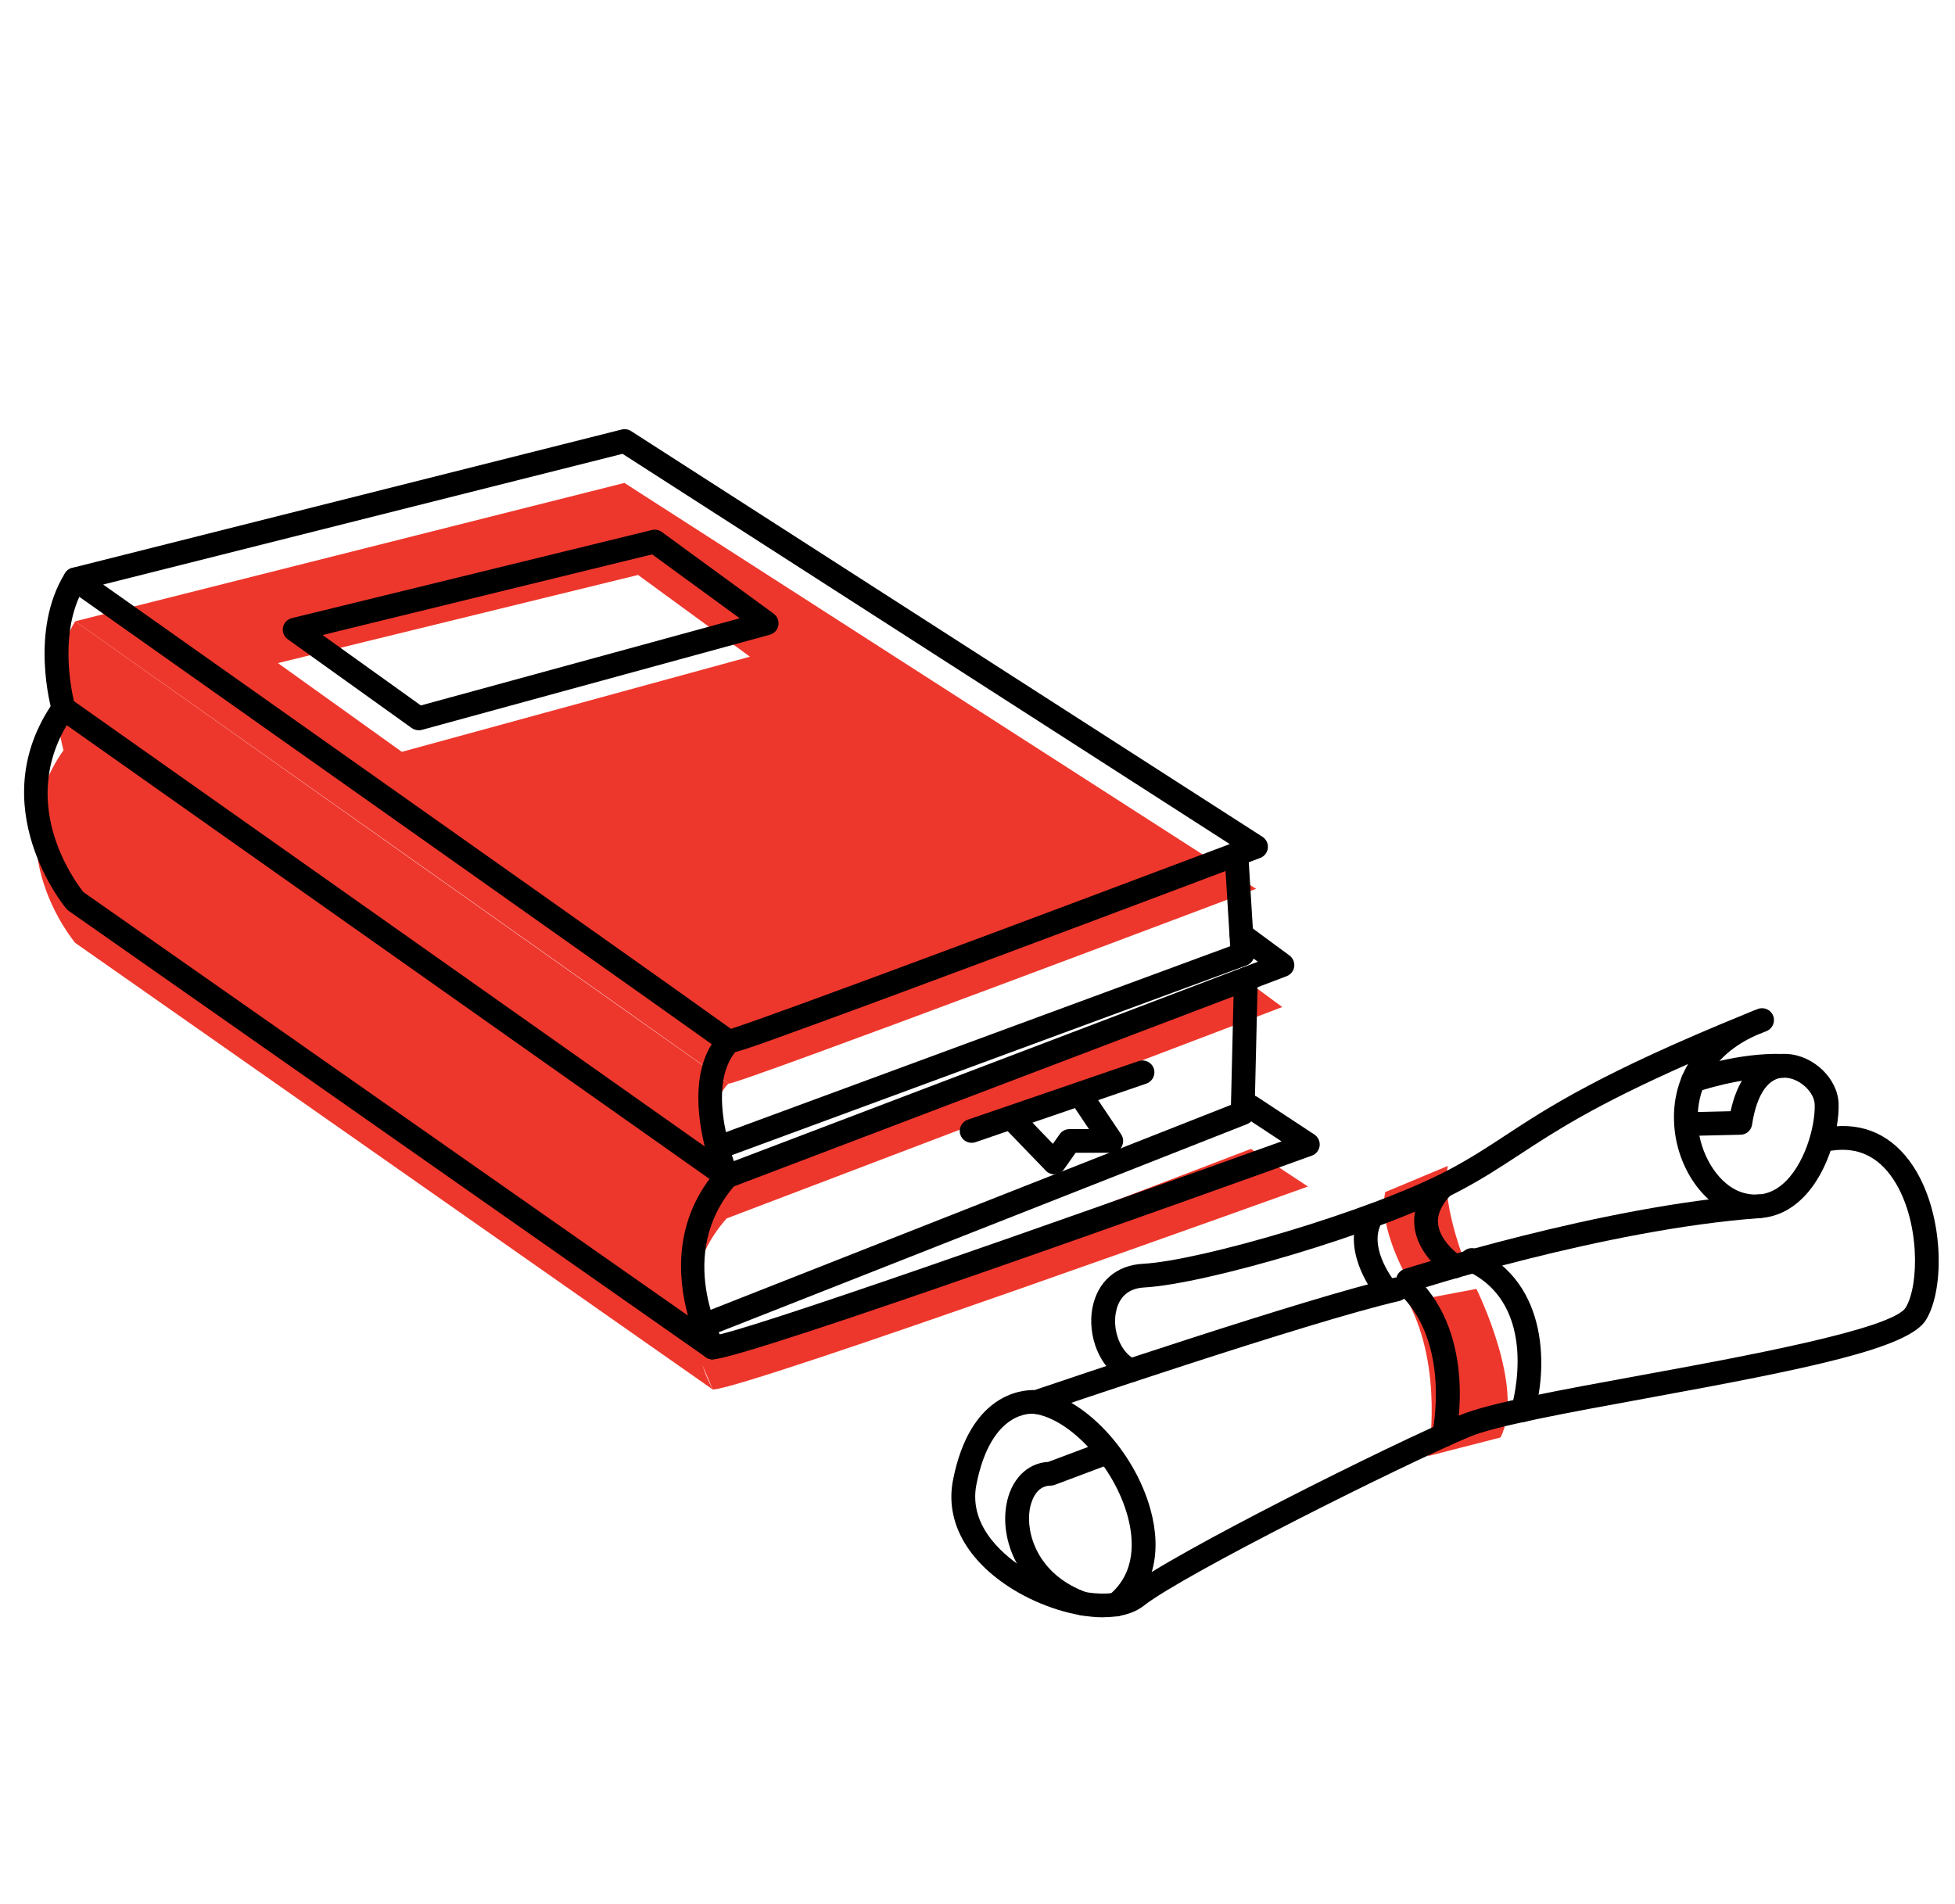 <?xml version="1.0" encoding="UTF-8"?>
<svg id="Layer_1" data-name="Layer 1" xmlns="http://www.w3.org/2000/svg" viewBox="0 0 246.9 240.47">
  <defs>
    <style>
      .cls-1, .cls-2 {
        stroke-width: 0px;
      }

      .cls-2 {
        fill: #ee372c;
      }
    </style>
  </defs>
  <g>
    <path class="cls-2" d="m78.88,60.99L9.5,78.47s82.07,57.97,82.5,58.39c.42.42,66.63-24.6,66.63-24.6l-79.75-51.25Zm-28.13,33.97l-15.65-11.21,45.48-11.13,14.13,10.32-43.96,12.02Z"/>
    <path class="cls-2" d="m157.98,145.11l-67.97,25.97-2.14-1.73c-.86-4.32-.74-10.24,3.9-15.46l70.17-26.7-5.17-3.81-64.23,24.43-2.53-3.38-.33-.55c0-2.58.58-5.15,2.31-7.03L9.5,78.47c-4.23,6.77-1.48,16.29-1.48,16.29-8.68,12.34,1.48,24.33,1.48,24.33l80.52,56.41s-.67-1.18-1.32-3.1l1.32,3.1c3.95,0,75.16-25.64,75.16-25.64l-7.19-4.74Z"/>
  </g>
  <path class="cls-1" d="m91.81,133.05c-.41,0-.59-.14-.81-.36-2.18-1.63-54.68-38.73-82.37-58.29-.48-.34-.72-.92-.61-1.5s.54-1.04,1.11-1.18l69.38-17.47c.4-.1.83-.03,1.18.19l79.75,51.25c.48.31.74.86.68,1.42-.06.56-.43,1.05-.96,1.25-.17.06-16.74,6.33-33.16,12.46-9.64,3.6-17.35,6.46-22.9,8.48-7.86,2.87-10.27,3.75-11.28,3.75Zm.92-2.79c.19.14.29.22.31.24-.1-.1-.21-.18-.31-.24ZM13.03,73.83c47.99,33.9,74.6,52.73,79.28,56.11,4.89-1.52,38.79-14.2,63-23.33l-76.69-49.29L13.03,73.83Z"/>
  <path class="cls-1" d="m52.86,92.23c-.31,0-.62-.1-.87-.28l-15.65-11.21c-.48-.34-.71-.93-.6-1.5s.55-1.03,1.12-1.17l45.48-11.13c.43-.1.88-.01,1.24.25l14.13,10.32c.46.34.69.92.59,1.48-.1.57-.52,1.02-1.08,1.18l-43.96,12.02c-.13.04-.26.05-.4.05Zm-12.13-12.03l12.42,8.9,40.27-11.01-11.06-8.07-41.63,10.19Z"/>
  <path class="cls-1" d="m91.78,150.1c-.3,0-.6-.09-.86-.27L7.15,90.69c-.28-.2-.48-.48-.58-.81-.12-.42-2.88-10.25,1.65-17.5.44-.7,1.37-.92,2.07-.48.7.44.92,1.37.48,2.07-3.3,5.28-1.89,12.63-1.43,14.59l79.66,56.24c-1.02-4.18-1.68-10.38,1.9-14.25.56-.61,1.51-.65,2.12-.09.61.56.65,1.51.09,2.12-4.36,4.73.02,15.33.07,15.44.26.62.08,1.33-.44,1.75-.27.22-.61.33-.94.33Z"/>
  <path class="cls-1" d="m91.78,146.06c-.61,0-1.18-.38-1.41-.98-.29-.78.11-1.64.89-1.93l64.1-23.64-.71-11.53c-.05-.83.58-1.54,1.4-1.59.85-.05,1.54.58,1.59,1.4l.78,12.64c.04.66-.36,1.27-.98,1.5l-65.15,24.02c-.17.06-.35.09-.52.09Z"/>
  <path class="cls-1" d="m90.01,171.7c-.3,0-.6-.09-.86-.27L8.64,115.02c-.11-.07-.2-.16-.28-.26-.11-.13-10.8-13.02-1.56-26.16.48-.68,1.42-.84,2.09-.37.68.48.84,1.41.37,2.09-7.5,10.67.18,20.97,1.28,22.36l76.34,53.48c-1.29-4.72-1.91-12.15,3.79-18.56.16-.18.36-.32.59-.41l67.6-25.72-2.96-2.18c-.67-.49-.81-1.43-.32-2.1.49-.67,1.43-.81,2.1-.32l5.17,3.81c.44.33.67.87.6,1.41s-.44,1-.95,1.2l-69.82,26.56c-7.36,8.62-1.59,19.14-1.34,19.59.34.61.22,1.38-.3,1.85-.28.26-.65.39-1.01.39Z"/>
  <path class="cls-1" d="m90.01,171.7c-.83,0-1.5-.67-1.5-1.5s.66-1.49,1.49-1.5c3.16-.19,43.65-14.41,71.85-24.54l-4.69-3.09c-.69-.46-.88-1.39-.43-2.08.46-.69,1.39-.88,2.08-.43l7.19,4.74c.47.31.73.87.66,1.43-.07.56-.45,1.04-.98,1.23-11.93,4.3-71.66,25.73-75.67,25.73Z"/>
  <path class="cls-1" d="m88.1,169.2c-.6,0-1.16-.36-1.4-.95-.3-.77.08-1.64.85-1.95l67.91-26.75.38-15.93c.02-.82.69-1.46,1.5-1.46h.04c.83.02,1.48.71,1.46,1.54l-.4,16.92c-.01.6-.39,1.14-.95,1.36l-68.83,27.12c-.18.07-.37.1-.55.1Z"/>
  <path class="cls-1" d="m122.71,144.34c-.62,0-1.21-.39-1.42-1.01-.27-.78.15-1.64.93-1.91l21.58-7.4c.79-.27,1.64.15,1.91.93.27.78-.15,1.64-.93,1.91l-21.58,7.4c-.16.05-.33.08-.49.08Z"/>
  <path class="cls-1" d="m133.16,148.32c-.41,0-.8-.16-1.08-.46l-5.23-5.42c-.58-.6-.56-1.54.04-2.12.6-.58,1.55-.56,2.12.04l3.96,4.11.86-1.22c.28-.4.74-.64,1.23-.64h2.47l-2.38-3.55c-.46-.69-.28-1.62.41-2.08.69-.46,1.62-.28,2.08.41l3.95,5.88c.31.46.34,1.05.08,1.54-.26.49-.77.79-1.32.79h-4.51l-1.46,2.07c-.26.37-.67.6-1.11.63-.04,0-.08,0-.12,0Z"/>
  <g>
    <path class="cls-2" d="m174.95,150.57c-.95,4.03,2.42,10.18,2.42,10.18l7.33-2.15s-2.75-7.23-1.85-11.34l-7.9,3.3Z"/>
    <path class="cls-2" d="m177.82,164.42l8.64-1.63s6.23,12.54,3.04,18.77c-.55.15-9.12,2.34-9.12,2.34,0,0,1.99-10.99-2.56-19.49Z"/>
    <path class="cls-1" d="m139.34,204.27c-3.63,0-7.97-1.42-11.35-3.49-5.88-3.6-8.66-8.65-7.63-13.86,2.13-10.81,8.57-11.39,10.3-11.35,3.48-1.18,34.38-11.65,45.39-14.18.81-.19,1.61.32,1.8,1.13s-.32,1.61-1.13,1.8c-11.28,2.58-45.03,14.07-45.37,14.19-.23.08-.48.1-.72.06-.2-.02-5.44-.61-7.32,8.94-1.09,5.55,4.01,9.34,6.25,10.72,5.26,3.22,11.1,3.76,13.05,2.23,5.3-4.17,32.99-18.03,41.83-21.74,3.58-1.5,12.45-3.13,22.73-5.01,12.69-2.32,31.86-5.83,33.51-8.57,1.72-2.84,1.82-11.08-1.58-16.21-1.9-2.86-4.49-4.08-7.7-3.61-.83.12-1.58-.45-1.7-1.27-.12-.82.45-1.58,1.27-1.7,4.41-.64,8.08,1.06,10.63,4.92,3.88,5.86,4.08,15.41,1.65,19.42-2.19,3.62-14.89,6.18-35.54,9.96-9.68,1.77-18.83,3.45-22.11,4.82-8.5,3.57-36.1,17.37-41.14,21.33-1.29,1.02-3.1,1.46-5.12,1.46Z"/>
    <path class="cls-1" d="m140.98,204.15c-.44,0-.87-.19-1.16-.55-.52-.64-.43-1.59.21-2.11,3.46-2.82,3.2-7.02,2.37-10.04-1.7-6.18-7.19-12.2-11.75-12.88-.82-.12-1.38-.88-1.26-1.7.12-.82.88-1.39,1.7-1.26,5.79.86,12.16,7.61,14.21,15.05,1.51,5.48.31,10.16-3.37,13.16-.28.23-.61.34-.95.34Z"/>
    <path class="cls-1" d="m136.83,204.06c-.17,0-.33-.03-.5-.08-7.19-2.53-10.09-8.9-9.24-13.88.55-3.21,2.62-5.32,5.3-5.46l7.01-2.63c.77-.29,1.64.1,1.93.88.29.78-.1,1.64-.88,1.93l-7.24,2.72c-.17.06-.35.1-.53.1h0c-1.97,0-2.51,2.28-2.63,2.98-.52,3.03.99,8.33,7.28,10.54.78.27,1.19,1.13.92,1.91-.22.62-.8,1-1.42,1Z"/>
    <path class="cls-1" d="m192.34,179.6c-.14,0-.28-.02-.43-.06-.79-.23-1.25-1.07-1.01-1.86.15-.52,3.63-12.84-5.66-17.18-.75-.35-1.08-1.24-.73-1.99.35-.75,1.24-1.08,1.99-.73,9.31,4.34,8.83,15.47,7.27,20.74-.19.65-.79,1.08-1.44,1.08Z"/>
    <path class="cls-1" d="m182.37,182.77c-.11,0-.22-.01-.33-.04-.81-.18-1.32-.98-1.14-1.79.03-.11,2.37-11.16-4.04-17.41-.59-.58-.61-1.53-.03-2.12.58-.59,1.53-.61,2.12-.03,7.63,7.43,5,19.69,4.88,20.21-.16.7-.78,1.17-1.46,1.17Z"/>
    <path class="cls-1" d="m142.79,174.6c-.2,0-.41-.04-.6-.13-3.43-1.51-4.85-5.87-4.24-9.21.62-3.35,3-5.46,6.39-5.64,7.17-.37,28.61-6.62,38.38-11.74,2.87-1.5,5.08-2.95,7.41-4.48,5.38-3.53,12.04-7.9,30.57-15.44.43-.19.87-.37,1.32-.53.76-.28,1.62.1,1.92.87.29.76-.08,1.62-.84,1.93-.44.18-.87.35-1.29.52-5.91,2.64-7.2,6.99-7.38,9.7l4.13-.1c1.52-6.99,5.83-7.31,7.16-7.23,3.35.2,6.37,3.12,6.48,6.26.11,3.36-1.45,9.49-5.28,12.6-2.1,1.71-4.62,2.27-7.28,1.62-4.37-1.06-7.9-6.07-8.21-11.65-.16-2.76.46-5.32,1.76-7.56-11.79,5.21-16.83,8.52-21.39,11.51-2.4,1.57-4.67,3.06-7.67,4.63-10.25,5.37-32.02,11.68-39.62,12.08-2.51.13-3.34,1.8-3.59,3.18-.44,2.42.7,5.13,2.49,5.92.76.33,1.1,1.22.77,1.98-.25.56-.8.9-1.37.9Zm71.83-31.15c.72,3.56,3.04,6.6,5.71,7.25,1.77.43,3.29.09,4.68-1.04,2.87-2.34,4.27-7.41,4.17-10.17-.05-1.57-1.9-3.27-3.66-3.37-2.12-.17-3.66,2.04-4.25,5.93-.11.72-.72,1.26-1.45,1.27l-5.21.12Z"/>
    <path class="cls-1" d="m177.82,163.22c-.63,0-1.22-.4-1.43-1.04-.26-.79.17-1.63.96-1.89.24-.08,24.72-7.99,44.68-9.43.82-.07,1.54.56,1.6,1.39s-.56,1.54-1.39,1.6c-19.59,1.42-43.73,9.21-43.97,9.29-.15.05-.31.07-.46.07Z"/>
    <path class="cls-1" d="m183.71,161.45c-.28,0-.56-.08-.81-.24-.16-.1-3.85-2.53-4.26-6.29-.24-2.14.6-4.21,2.49-6.13.58-.59,1.53-.6,2.12-.02.59.58.6,1.53.02,2.12-1.22,1.25-1.78,2.49-1.65,3.69.25,2.34,2.89,4.1,2.92,4.12.69.45.89,1.38.44,2.07-.29.44-.77.68-1.26.68Z"/>
    <path class="cls-1" d="m174.95,164.29c-.43,0-.87-.19-1.16-.55-.17-.21-4.15-5.18-2.34-9.86.3-.77,1.17-1.16,1.94-.86.77.3,1.16,1.17.86,1.94-1.18,3.05,1.84,6.84,1.87,6.88.52.64.42,1.59-.22,2.11-.28.23-.61.34-.95.34Z"/>
    <path class="cls-1" d="m213.8,138.01c-.62,0-1.2-.38-1.41-1-.28-.78.13-1.64.91-1.92.25-.09,6.13-2.17,11.88-1.97.83.03,1.48.72,1.45,1.54s-.71,1.5-1.54,1.45c-5.19-.16-10.73,1.78-10.78,1.8-.17.06-.33.09-.5.09Z"/>
  </g>
</svg>